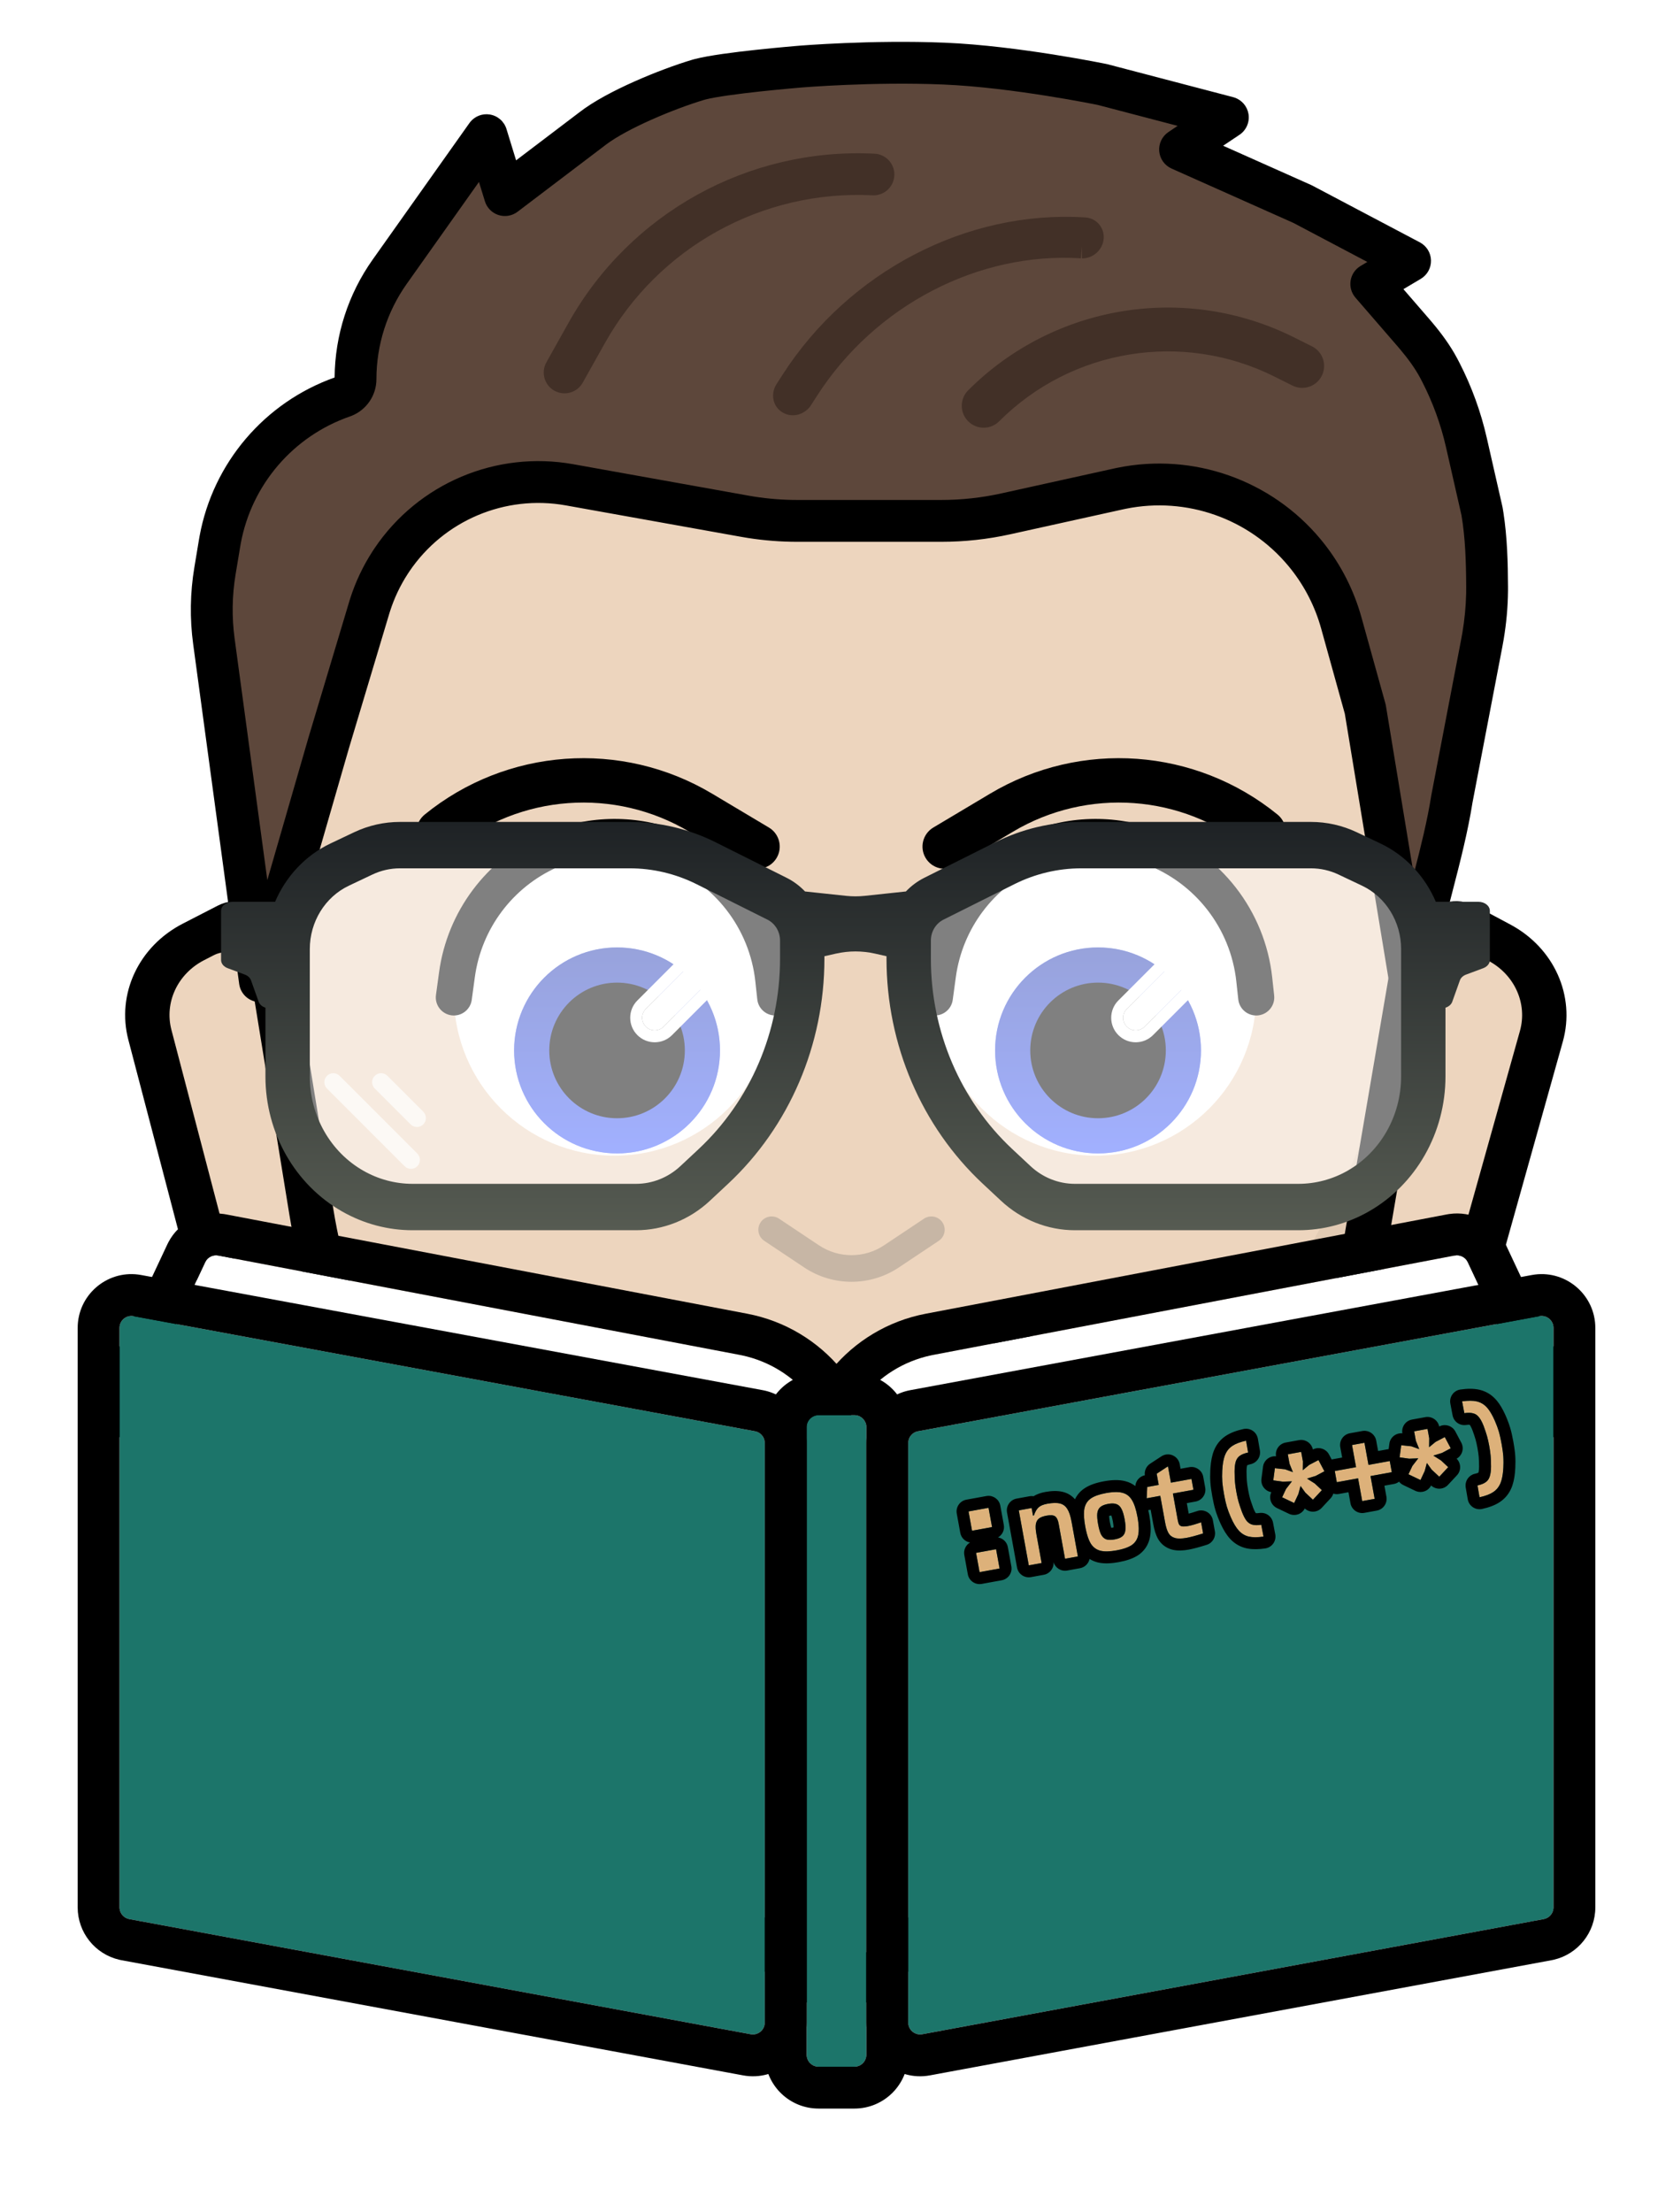 <svg width="280" height="370" viewBox="0 0 280 370" fill="none" xmlns="http://www.w3.org/2000/svg">
<g filter="url(#filter0_d_4026_5)">
<path d="M267 222.149C267 216.698 262.208 212.542 256.879 213.219L256.361 213.3L254.558 213.634L252.028 208.245L261.56 174.251C263.7 166.615 260.103 158.582 252.792 154.676L249.346 152.834V148.376C249.346 147.541 248.491 146.864 247.437 146.864H243.676C244.762 142.624 245.789 138.394 246.449 134.229L251.432 108.241L251.655 106.998C252.11 104.297 252.365 101.553 252.388 98.792L252.389 98.154C252.37 94.129 252.255 89.892 251.621 85.766L251.487 84.941L251.45 84.757L248.829 73.239C247.841 68.899 246.316 64.706 244.295 60.754L243.885 59.967C242.706 57.754 241.243 55.788 239.755 54.013L239.116 53.263L234.884 48.372L237.786 46.649C238.875 46.003 239.53 44.818 239.498 43.552C239.466 42.286 238.753 41.136 237.633 40.545L219.633 31.045L219.425 30.943L204.709 24.382L207.447 22.548C208.591 21.782 209.18 20.415 208.951 19.058C208.736 17.785 207.84 16.741 206.632 16.328L206.387 16.254L185.387 10.754C185.328 10.739 185.267 10.725 185.208 10.713L185.207 10.712C185.206 10.712 185.205 10.712 185.204 10.712C185.202 10.711 185.198 10.711 185.194 10.71C185.186 10.708 185.174 10.705 185.159 10.702C185.129 10.696 185.085 10.687 185.028 10.676C184.914 10.653 184.747 10.619 184.532 10.576C184.101 10.491 183.476 10.37 182.689 10.223C181.118 9.929 178.898 9.533 176.298 9.121C171.121 8.3 164.343 7.401 158.146 7.143C152.014 6.887 145.908 7.015 141.354 7.205C139.072 7.3 137.169 7.412 135.833 7.499C135.165 7.543 134.638 7.58 134.276 7.607C134.096 7.621 133.956 7.632 133.86 7.64C133.813 7.643 133.776 7.646 133.751 7.648C133.739 7.649 133.728 7.651 133.721 7.651C133.718 7.652 133.715 7.651 133.713 7.651L133.712 7.652C133.71 7.652 133.708 7.652 133.706 7.652C133.699 7.653 133.689 7.654 133.676 7.655C133.649 7.657 133.61 7.66 133.56 7.664C133.458 7.672 133.31 7.685 133.121 7.701C132.743 7.733 132.199 7.781 131.536 7.841C130.211 7.961 128.4 8.134 126.466 8.344C122.99 8.72 118.678 9.255 116.266 9.884L115.81 10.011C113.144 10.806 109.576 12.118 106.14 13.649C102.785 15.144 99.287 16.965 96.884 18.852L86.375 26.823L84.767 21.584C84.375 20.309 83.292 19.367 81.976 19.155C80.742 18.957 79.501 19.433 78.716 20.389L78.565 20.587L62.369 43.431C58.279 49.2 56.059 56.083 56.002 63.15C44.277 67.32 35.658 77.434 33.408 89.661L33.305 90.25L32.522 94.959C31.818 99.187 31.753 103.498 32.328 107.745L37.676 147.223C37.263 147.5 37 147.914 37 148.376V151.254C36.805 151.333 36.612 151.421 36.423 151.519L30.588 154.52C23.21 158.314 19.473 166.292 21.482 173.96L29.782 205.64C29.149 206.273 28.604 207.009 28.174 207.832L28.004 208.176L25.441 213.633L23.639 213.3L23.121 213.219C17.791 212.542 13 216.698 13 222.149V319.081L13.009 319.474C13.183 323.508 16.032 326.937 19.965 327.849L20.361 327.931L124.361 347.19C125.832 347.463 127.271 347.359 128.593 346.96C129.836 350.21 132.908 352.555 136.551 352.734L137 352.745H143L143.463 352.733C147.099 352.549 150.164 350.206 151.406 346.96C152.729 347.359 154.168 347.463 155.639 347.19L259.639 327.931L260.035 327.849C263.968 326.937 266.817 323.508 266.991 319.474L267 319.081V222.149ZM143.389 345.706C143.357 345.712 143.326 345.716 143.294 345.721C143.326 345.716 143.357 345.712 143.389 345.706ZM136.533 345.687C136.506 345.681 136.479 345.676 136.453 345.669L136.446 345.666L136.533 345.687ZM143.566 345.662C143.533 345.672 143.5 345.679 143.466 345.687C143.5 345.679 143.533 345.672 143.566 345.662ZM136.35 345.635C136.317 345.624 136.285 345.611 136.253 345.599C136.285 345.611 136.317 345.624 136.35 345.635ZM143.71 345.615C143.69 345.623 143.669 345.628 143.649 345.635L143.733 345.604L143.71 345.615ZM136.184 345.569C136.15 345.554 136.117 345.538 136.084 345.521C136.117 345.538 136.15 345.554 136.184 345.569ZM143.867 345.548C143.85 345.556 143.832 345.562 143.815 345.569L143.904 345.526L143.867 345.548ZM136.018 345.486C135.986 345.468 135.955 345.448 135.924 345.429C135.955 345.448 135.986 345.468 136.018 345.486ZM144.017 345.468C144.005 345.475 143.993 345.48 143.981 345.486L144.061 345.437L144.017 345.468ZM135.861 345.389C135.855 345.384 135.849 345.38 135.843 345.376L135.801 345.343L135.861 345.389ZM144.157 345.376C144.151 345.38 144.144 345.384 144.138 345.389L144.199 345.342L144.157 345.376ZM144.529 345.032C144.505 345.061 144.479 345.089 144.453 345.116C144.479 345.089 144.505 345.061 144.529 345.032ZM135.412 344.958C135.398 344.939 135.383 344.921 135.369 344.902L135.362 344.893L135.412 344.958ZM144.644 344.883C144.626 344.909 144.606 344.933 144.587 344.958C144.606 344.933 144.626 344.909 144.644 344.883ZM135.315 344.82C135.296 344.789 135.276 344.759 135.258 344.727C135.276 344.759 135.296 344.789 135.315 344.82ZM144.741 344.727C144.723 344.759 144.703 344.789 144.684 344.82C144.703 344.789 144.723 344.759 144.741 344.727ZM135.223 344.66C135.206 344.627 135.19 344.594 135.175 344.561C135.19 344.594 135.206 344.627 135.223 344.66ZM144.824 344.561C144.809 344.594 144.793 344.627 144.776 344.66C144.793 344.627 144.809 344.594 144.824 344.561ZM135.146 344.491C135.133 344.459 135.121 344.427 135.109 344.395C135.121 344.427 135.133 344.459 135.146 344.491ZM144.89 344.395C144.878 344.427 144.866 344.459 144.854 344.491C144.866 344.459 144.878 344.427 144.89 344.395ZM135.082 344.312C135.072 344.278 135.065 344.243 135.057 344.208C135.065 344.243 135.072 344.278 135.082 344.312ZM144.943 344.208C144.935 344.243 144.927 344.277 144.917 344.312C144.927 344.277 144.935 344.243 144.943 344.208ZM126.088 340.339C126.084 340.339 126.081 340.341 126.077 340.341L125.865 340.337C125.94 340.342 126.014 340.342 126.088 340.339ZM126.305 340.317C126.241 340.327 126.177 340.333 126.111 340.337C126.177 340.333 126.241 340.327 126.305 340.317ZM153.888 340.337C153.822 340.333 153.758 340.327 153.694 340.317C153.758 340.327 153.822 340.333 153.888 340.337ZM126.499 340.277C126.453 340.289 126.407 340.298 126.36 340.307C126.407 340.298 126.453 340.289 126.499 340.277ZM153.639 340.307C153.592 340.298 153.546 340.289 153.5 340.277C153.546 340.289 153.592 340.298 153.639 340.307ZM126.679 340.224C126.651 340.234 126.621 340.24 126.593 340.249L126.702 340.212L126.679 340.224ZM153.406 340.249C153.378 340.24 153.349 340.234 153.321 340.224L153.294 340.211L153.406 340.249ZM126.864 340.145C126.834 340.16 126.802 340.171 126.771 340.185L126.891 340.13L126.864 340.145ZM153.229 340.185C153.198 340.172 153.166 340.16 153.136 340.145L153.104 340.128L153.229 340.185ZM127.041 340.049C127.019 340.062 126.996 340.072 126.974 340.085L127.065 340.03L127.041 340.049ZM153.025 340.085C153.003 340.073 152.98 340.062 152.959 340.049L152.929 340.027L153.025 340.085ZM127.206 339.937C127.19 339.949 127.171 339.959 127.154 339.971L127.233 339.912L127.206 339.937ZM152.845 339.971C152.816 339.95 152.787 339.929 152.759 339.907C152.787 339.929 152.816 339.95 152.845 339.971ZM127.359 339.809C127.345 339.822 127.329 339.832 127.314 339.845L127.396 339.769L127.359 339.809ZM152.685 339.845C152.654 339.818 152.624 339.791 152.596 339.763C152.624 339.791 152.654 339.818 152.685 339.845ZM127.541 339.612C127.515 339.643 127.489 339.674 127.461 339.703C127.489 339.674 127.515 339.643 127.541 339.612ZM152.538 339.703C152.511 339.674 152.485 339.643 152.459 339.612C152.485 339.643 152.511 339.674 152.538 339.703ZM127.667 339.44C127.644 339.475 127.622 339.51 127.597 339.543C127.622 339.51 127.644 339.475 127.667 339.44ZM152.403 339.543C152.378 339.51 152.355 339.475 152.332 339.44C152.355 339.475 152.378 339.51 152.403 339.543ZM127.734 339.339C127.728 339.35 127.719 339.361 127.712 339.372L127.762 339.283L127.734 339.339ZM152.287 339.372C152.267 339.338 152.248 339.304 152.229 339.269C152.248 339.304 152.267 339.338 152.287 339.372ZM127.826 339.158C127.823 339.165 127.819 339.172 127.815 339.179L127.849 339.097L127.826 339.158ZM152.184 339.179C152.167 339.143 152.154 339.107 152.14 339.07C152.154 339.107 152.167 339.143 152.184 339.179ZM127.929 338.864C127.917 338.907 127.905 338.948 127.891 338.989C127.905 338.948 127.917 338.907 127.929 338.864ZM152.108 338.989C152.106 338.982 152.102 338.974 152.1 338.967L152.084 338.91L152.108 338.989ZM127.955 338.767C127.954 338.77 127.952 338.774 127.951 338.777L127.963 338.71L127.955 338.767ZM152.048 338.777C152.04 338.742 152.035 338.705 152.029 338.669C152.035 338.705 152.04 338.742 152.048 338.777ZM21.636 321.048C21.578 321.037 21.521 321.024 21.466 321.009C21.521 321.024 21.578 321.037 21.636 321.048ZM258.533 321.009C258.478 321.024 258.422 321.037 258.364 321.048C258.422 321.037 258.478 321.024 258.533 321.009ZM21.23 320.925C21.199 320.912 21.168 320.9 21.138 320.886C21.168 320.9 21.199 320.912 21.23 320.925ZM258.861 320.886C258.831 320.9 258.8 320.912 258.77 320.925C258.8 320.912 258.831 320.9 258.861 320.886ZM21.111 320.872C21.073 320.853 21.035 320.833 20.998 320.812C21.035 320.833 21.073 320.853 21.111 320.872ZM258.982 320.824C258.952 320.842 258.919 320.856 258.888 320.872L258.993 320.815L258.982 320.824ZM20.934 320.771C20.908 320.755 20.883 320.74 20.858 320.723C20.883 320.74 20.908 320.755 20.934 320.771ZM259.119 320.739C259.102 320.751 259.083 320.76 259.065 320.771L259.134 320.728L259.119 320.739ZM20.795 320.676C20.771 320.658 20.748 320.64 20.726 320.621C20.748 320.64 20.771 320.658 20.795 320.676ZM259.249 320.644C259.235 320.655 259.219 320.665 259.204 320.676L259.271 320.624L259.249 320.644ZM20.674 320.577C20.646 320.552 20.618 320.526 20.592 320.5C20.618 320.526 20.646 320.552 20.674 320.577ZM259.37 320.539C259.356 320.552 259.34 320.564 259.325 320.577L259.397 320.51L259.37 320.539ZM20.559 320.466C20.533 320.439 20.508 320.411 20.483 320.383C20.508 320.411 20.533 320.439 20.559 320.466ZM259.516 320.383C259.491 320.411 259.466 320.439 259.44 320.466C259.466 320.439 259.491 320.411 259.516 320.383ZM20.446 320.339C20.425 320.312 20.404 320.285 20.384 320.258C20.404 320.285 20.425 320.312 20.446 320.339ZM259.615 320.258C259.595 320.285 259.574 320.312 259.553 320.339C259.574 320.312 259.595 320.285 259.615 320.258ZM20.342 320.199C20.323 320.171 20.305 320.143 20.288 320.114C20.305 320.143 20.323 320.171 20.342 320.199ZM259.711 320.114C259.694 320.143 259.676 320.171 259.657 320.199C259.676 320.171 259.694 320.143 259.711 320.114ZM20.259 320.065C20.241 320.034 20.225 320.001 20.209 319.969C20.225 320.001 20.241 320.034 20.259 320.065ZM259.79 319.969C259.774 320.001 259.758 320.034 259.74 320.065C259.758 320.034 259.774 320.001 259.79 319.969ZM20.18 319.908C20.168 319.882 20.157 319.856 20.146 319.829C20.157 319.856 20.168 319.882 20.18 319.908ZM259.853 319.829C259.842 319.856 259.831 319.882 259.819 319.908C259.831 319.882 259.842 319.856 259.853 319.829ZM20.116 319.753C20.109 319.732 20.103 319.71 20.096 319.688C20.103 319.71 20.109 319.732 20.116 319.753ZM259.904 319.688C259.897 319.71 259.89 319.732 259.883 319.753C259.89 319.732 259.897 319.71 259.904 319.688ZM133.417 0.659C133.358 0.662 133.296 0.666 133.23 0.671C133.31 0.665 133.385 0.661 133.454 0.658C133.442 0.659 133.43 0.659 133.417 0.659ZM186.752 3.886L186.755 3.887C186.752 3.886 186.747 3.885 186.742 3.884L186.752 3.886ZM186.695 3.873C186.708 3.876 186.719 3.879 186.728 3.881C186.716 3.878 186.701 3.875 186.685 3.871C186.683 3.871 186.681 3.871 186.68 3.871C186.675 3.87 186.671 3.868 186.666 3.867C186.677 3.87 186.687 3.871 186.695 3.873ZM186.564 3.847C186.567 3.847 186.57 3.848 186.574 3.849C186.572 3.848 186.571 3.847 186.569 3.847H186.564ZM186.207 3.785C186.191 3.783 186.175 3.781 186.159 3.779C186.175 3.781 186.191 3.783 186.207 3.785ZM184.535 3.744C184.534 3.744 184.532 3.745 184.531 3.745L184.543 3.744H184.535ZM185.839 3.742C185.828 3.741 185.817 3.739 185.807 3.738C185.799 3.738 185.792 3.738 185.784 3.737C185.802 3.739 185.82 3.741 185.839 3.742ZM184.947 3.717C184.935 3.717 184.923 3.718 184.911 3.719C184.929 3.718 184.948 3.717 184.968 3.717C184.961 3.717 184.954 3.717 184.947 3.717ZM133.017 0.687C132.991 0.69 132.973 0.691 132.968 0.691H132.98C132.984 0.691 132.989 0.69 132.993 0.689C132.999 0.689 133.007 0.688 133.017 0.687ZM133.955 0.656C133.975 0.657 133.991 0.657 134 0.657C134.005 0.657 134.008 0.658 134.011 0.658H134.012C134.01 0.658 134.006 0.657 134.002 0.657C133.994 0.657 133.98 0.657 133.964 0.656C133.948 0.656 133.927 0.655 133.903 0.654H133.901C133.922 0.655 133.941 0.656 133.955 0.656ZM133.499 0.656C133.48 0.657 133.46 0.657 133.439 0.658C133.46 0.657 133.48 0.657 133.499 0.656ZM133.604 0.654C133.588 0.655 133.573 0.655 133.557 0.655C133.537 0.656 133.516 0.657 133.495 0.657C133.549 0.656 133.599 0.655 133.646 0.654C133.632 0.654 133.618 0.654 133.604 0.654ZM274 319.081C274 326.553 268.837 332.995 261.615 334.668L261.534 334.687L261.453 334.703L261.057 334.785L260.985 334.801L260.913 334.813L156.913 354.073C156.276 354.191 155.643 354.268 155.015 354.31C152.167 357.545 148.034 359.623 143.413 359.74L143 359.745H137C132.212 359.745 127.917 357.642 124.985 354.31C124.509 354.278 124.029 354.227 123.547 354.152L123.087 354.073L19.087 334.813L19.015 334.801L18.943 334.785L18.547 334.703L18.466 334.687L18.385 334.668C11.276 333.021 6.162 326.754 6.004 319.431L6 319.081V222.149C6 213.418 12.911 206.561 21.214 206.165L21.667 205.201L21.697 205.138L21.729 205.074L21.898 204.73L21.933 204.661L21.969 204.593C22.035 204.466 22.104 204.341 22.173 204.217L14.711 175.734C11.816 164.684 17.288 153.489 27.386 148.295L30.117 146.889C30.186 146.469 30.282 146.071 30.404 145.693L25.392 108.686C24.722 103.744 24.798 98.729 25.616 93.811L26.399 89.102L26.41 89.038L26.514 88.449L26.523 88.394L26.655 87.708C29.238 74.877 37.675 64.066 49.308 58.384C50.141 51.565 52.654 45.031 56.658 39.383L72.855 16.539L72.988 16.356L73.139 16.158L73.307 15.946L73.531 15.681C75.897 12.987 79.499 11.668 83.086 12.244H83.087L83.455 12.31C85.795 12.773 87.866 14.008 89.376 15.761L92.653 13.275C95.742 10.873 99.831 8.797 103.29 7.256L104.678 6.651C107.923 5.268 111.198 4.083 113.808 3.304L113.932 3.268L114.388 3.141L114.5 3.11L115.084 2.966C118.106 2.255 122.568 1.725 125.712 1.385L128.545 1.093C129.425 1.006 130.226 0.932 130.902 0.87L132.525 0.727H132.526L132.98 0.688L133.058 0.683C133.075 0.681 133.097 0.68 133.121 0.678C133.126 0.677 133.13 0.676 133.135 0.676H133.146C133.157 0.675 133.17 0.673 133.183 0.672H133.184L133.307 0.662L133.753 0.628L135.375 0.515L137.856 0.366C138.812 0.314 139.888 0.261 141.062 0.212L142.885 0.143C147.305 -0.01 152.84 -0.084 158.437 0.149L159.678 0.208C165.907 0.541 172.442 1.423 177.394 2.208L179.321 2.521C181.167 2.829 182.757 3.114 183.975 3.342L185.89 3.71L186.48 3.828L186.562 3.845L186.599 3.854C186.604 3.855 186.611 3.855 186.618 3.856L186.623 3.857L186.666 3.867C186.663 3.867 186.66 3.866 186.656 3.865C186.665 3.867 186.672 3.869 186.68 3.871C186.77 3.891 186.86 3.911 186.949 3.934L187.16 3.982L208.16 9.482L208.415 9.555L208.66 9.629L208.895 9.704L209.231 9.826C212.575 11.097 215.064 13.997 215.787 17.537L215.854 17.894V17.895L215.91 18.276C216.06 19.422 216.019 20.564 215.803 21.664L222.275 24.551L222.496 24.653L222.704 24.755L222.899 24.855L240.899 34.355L241.211 34.525C244.288 36.285 246.272 39.481 246.48 43.02L246.495 43.376V43.377L246.498 43.731C246.481 45.711 245.905 47.61 244.881 49.236L245.084 49.475L245.119 49.516L245.746 50.277C247.116 51.967 248.538 53.923 249.779 56.156L250.062 56.677L250.092 56.732L250.502 57.52L250.526 57.567C252.811 62.035 254.537 66.777 255.654 71.686V71.686L258.275 83.204L258.312 83.378L258.35 83.562L258.396 83.82L258.53 84.644L258.54 84.703C259.256 89.365 259.37 94.031 259.389 98.122V98.165L259.388 98.803L259.387 98.852C259.364 101.61 259.138 104.338 258.739 107.016L258.558 108.16C258.553 108.186 258.549 108.212 258.544 108.238L258.32 109.481L258.306 109.56L253.342 135.451C253.033 137.38 252.654 139.312 252.235 141.228C254.462 142.527 256.346 144.819 256.346 148.376V148.641C266.043 153.963 271.194 164.883 268.438 175.625L268.3 176.142L259.857 206.252C267.675 207.158 274 213.796 274 222.149V319.081Z" fill="white"/>
</g>
<path d="M25.087 173.128C23.48 166.993 26.469 160.611 32.371 157.576L38.207 154.574C39.619 153.848 41.39 154.31 42.2 155.615L45.261 160.545L57.66 217.752C58.107 219.816 56.047 221.583 53.897 220.978L44.457 218.321C39.42 216.903 35.558 213.091 34.302 208.298L25.087 173.128Z" fill="#EDD5BE"/>
<path d="M25.087 173.128C23.48 166.993 26.469 160.611 32.371 157.576L38.207 154.574C39.619 153.848 41.39 154.31 42.2 155.615L45.261 160.545L57.66 217.752C58.107 219.816 56.047 221.583 53.897 220.978L44.457 218.321C39.42 216.903 35.558 213.091 34.302 208.298L25.087 173.128Z" fill="#EDD5BE"/>
<path d="M54.927 205.144C52.697 207.375 50.084 208.752 47.199 209.027C41.643 209.556 36.199 205.886 32.027 199.616L34.302 208.298C35.558 213.091 39.42 216.903 44.457 218.321L53.897 220.978C56.047 221.583 58.107 219.816 57.66 217.752L54.927 205.144Z" fill="#E2CBB4"/>
<path fill-rule="evenodd" clip-rule="evenodd" d="M36.423 151.518C39.599 149.884 43.584 150.923 45.407 153.861C47.639 157.454 49.227 161.366 50.111 165.441L61.298 217.057C62.304 221.702 57.668 225.677 52.83 224.315L43.391 221.659C37.095 219.887 32.267 215.122 30.697 209.13L21.483 173.96C19.474 166.292 23.21 158.314 30.587 154.52L36.423 151.518ZM41.882 162.435C41.791 162.016 41.628 161.615 41.399 161.246C40.263 159.415 37.779 158.768 35.8 159.786L34.155 160.631C29.729 162.908 27.487 167.695 28.692 172.296L37.907 207.466C38.849 211.061 41.745 213.92 45.523 214.983C49.257 216.034 52.834 212.967 52.057 209.382L41.882 162.435Z" fill="black"/>
<path d="M257.97 173.365C259.683 167.255 256.804 160.829 250.955 157.704L245.172 154.614C243.773 153.866 241.995 154.301 241.162 155.594L238.016 160.477L224.632 217.487C224.148 219.545 226.178 221.342 228.339 220.77L237.823 218.257C242.883 216.917 246.811 213.164 248.149 208.391L257.97 173.365Z" fill="#EDD5BE"/>
<path d="M257.97 173.365C259.683 167.255 256.804 160.829 250.955 157.704L245.172 154.614C243.773 153.866 241.995 154.301 241.162 155.594L238.016 160.477L224.632 217.487C224.148 219.545 226.178 221.342 228.339 220.77L237.823 218.257C242.883 216.917 246.811 213.164 248.149 208.391L257.97 173.365Z" fill="#EDD5BE"/>
<path d="M227.584 204.928C229.776 207.193 232.365 208.61 235.244 208.928C240.791 209.541 246.298 205.955 250.577 199.749L248.152 208.396C246.814 213.169 242.886 216.922 237.826 218.263L228.341 220.775C226.181 221.348 224.151 219.55 224.634 217.493L227.584 204.928Z" fill="#E2CBB4"/>
<path fill-rule="evenodd" clip-rule="evenodd" d="M247.009 151.585C243.861 149.904 239.859 150.882 237.985 153.791C235.692 157.35 234.036 161.237 233.083 165.299L221.006 216.737C219.919 221.367 224.486 225.411 229.347 224.124L238.831 221.611C245.157 219.935 250.067 215.244 251.739 209.277L261.56 174.251C263.701 166.615 260.103 158.582 252.792 154.675L247.009 151.585ZM241.362 162.418C241.46 162.001 241.63 161.601 241.865 161.236C243.033 159.423 245.528 158.813 247.489 159.861L249.119 160.732C253.505 163.076 255.664 167.896 254.38 172.478L244.559 207.504C243.556 211.083 240.61 213.898 236.814 214.904C233.063 215.898 229.539 212.776 230.378 209.204L241.362 162.418Z" fill="black"/>
<path d="M69.938 57.664L140.668 31.658L213.343 54.016L238.492 126.756C239.345 137.104 238.891 147.508 237.139 157.761L227.896 202.763C225.453 217.061 219.974 236.764 210.894 248.631C203.871 257.81 195.125 265.785 185.061 272.19L175.783 278.094C167.574 283.317 157.382 285.256 147.568 283.46C143.01 282.626 138.319 282.589 133.747 283.352L133.465 283.399C122.536 285.223 111.277 282.614 102.627 276.253L94.46 270.248C87.465 265.105 81.143 259.245 75.617 252.783C63.18 238.24 55.083 221.007 52.114 202.763L44.73 157.387C43.101 147.38 42.707 137.239 43.555 127.152L69.938 57.664Z" fill="#EDD5BE"/>
<path d="M142.364 282.857C184.699 261.342 217.63 223.373 233.161 177.129L227.896 202.763C225.453 217.061 219.974 236.764 210.894 248.631C203.871 257.81 195.125 265.785 185.061 272.19L175.783 278.094C167.574 283.317 157.382 285.256 147.568 283.46C145.848 283.145 144.109 282.944 142.364 282.857Z" fill="#E2CBB4"/>
<path fill-rule="evenodd" clip-rule="evenodd" d="M140.621 28.259L218.938 58.576L242.194 126.502C243.068 137.109 242.603 147.773 240.807 158.283L232.075 209.387C229.545 224.194 223.342 238.279 213.938 250.569C206.665 260.074 197.608 268.334 187.185 274.967L177.907 280.87C168.868 286.623 157.644 288.757 146.837 286.78C142.741 286.03 138.525 285.997 134.414 286.683L134.133 286.73C122.141 288.731 109.788 285.868 100.297 278.889L92.13 272.884C84.913 267.578 78.391 261.532 72.69 254.866C59.858 239.861 51.504 222.082 48.441 203.26L41.058 157.884C39.389 147.627 38.985 137.232 39.854 126.893L70.5 61.5L140.621 28.259ZM140.716 35.056L70.5 61.5L47.257 127.411C46.43 137.246 46.814 147.134 48.402 156.89L55.786 202.266C58.66 219.932 66.501 236.618 78.544 250.701C83.895 256.958 90.017 262.632 96.79 267.612L104.957 273.618C112.766 279.36 122.93 281.715 132.797 280.069L133.078 280.022C138.114 279.182 143.279 279.222 148.298 280.14C157.119 281.755 166.28 280.012 173.659 275.317L182.936 269.413C192.643 263.237 201.077 255.545 207.85 246.693C216.606 235.249 222.383 222.133 224.739 208.344L233.471 157.24C235.179 147.243 235.622 137.099 234.79 127.01L213.938 58.576L140.716 35.056Z" fill="black"/>
<path fill-rule="evenodd" clip-rule="evenodd" d="M141.77 274.082C140.95 274.082 140.285 273.476 140.285 272.728V265.957C140.285 265.209 140.95 264.603 141.77 264.603C142.59 264.603 143.255 265.209 143.255 265.957V272.728C143.255 273.476 142.59 274.082 141.77 274.082Z" fill="#C7B6A5"/>
<path fill-rule="evenodd" clip-rule="evenodd" d="M169.688 219.5C171.345 219.5 172.688 220.843 172.688 222.5C172.688 230.784 165.972 237.5 157.688 237.5H117.938C116.281 237.5 114.938 236.157 114.938 234.5C114.938 232.843 116.281 231.5 117.938 231.5H157.688C162.658 231.5 166.688 227.471 166.688 222.5C166.688 220.843 168.031 219.5 169.688 219.5Z" fill="black"/>
<path fill-rule="evenodd" clip-rule="evenodd" d="M137.066 208.329C140.364 210.528 144.661 210.528 147.959 208.329L154.642 203.874C155.665 203.192 157.048 203.469 157.73 204.492C158.413 205.516 158.136 206.899 157.113 207.581L150.43 212.036C145.636 215.232 139.389 215.232 134.595 212.036L127.913 207.581C126.889 206.899 126.613 205.516 127.295 204.492C127.977 203.469 129.36 203.192 130.384 203.874L137.066 208.329Z" fill="#C7B6A5"/>
<circle cx="183.352" cy="166.44" r="26.893" fill="white"/>
<circle cx="183.772" cy="175.728" r="17.228" fill="#4361FF"/>
<circle cx="183.772" cy="175.728" r="17.228" fill="url(#paint0_linear_4026_5)" fill-opacity="0.7"/>
<circle cx="183.772" cy="175.728" r="11.345" fill="black"/>
<path d="M156.051 169.854C157.704 170.08 159.227 168.922 159.453 167.269L159.972 163.46C161.076 155.368 166.283 148.42 173.741 145.091C179.42 142.555 185.884 142.367 191.707 144.563C200.062 147.713 205.949 155.299 206.914 164.171L207.241 167.187C207.422 168.846 208.913 170.044 210.571 169.864C212.23 169.684 213.429 168.193 213.248 166.534L212.921 163.518C211.71 152.377 204.32 142.861 193.839 138.909C186.529 136.153 178.414 136.388 171.278 139.573C161.911 143.755 155.371 152.48 153.985 162.644L153.466 166.452C153.24 168.106 154.398 169.629 156.051 169.854Z" fill="black"/>
<path fill-rule="evenodd" clip-rule="evenodd" d="M188.59 171.751C187.769 170.931 187.769 169.6 188.59 168.78L196.153 161.216C196.974 160.396 198.304 160.396 199.125 161.216C199.945 162.037 199.945 163.367 199.125 164.188L191.561 171.751C190.741 172.572 189.41 172.572 188.59 171.751Z" fill="white"/>
<path fill-rule="evenodd" clip-rule="evenodd" d="M187.176 173.165C185.574 171.564 185.574 168.967 187.176 167.366L194.739 159.802C196.341 158.201 198.937 158.201 200.539 159.802C202.14 161.404 202.14 164 200.539 165.602L192.975 173.165C191.374 174.767 188.777 174.767 187.176 173.165ZM188.59 168.78C187.769 169.6 187.769 170.931 188.59 171.751C189.41 172.572 190.741 172.572 191.561 171.751L199.125 164.188C199.945 163.367 199.945 162.037 199.125 161.216C198.304 160.396 196.974 160.396 196.153 161.216L188.59 168.78Z" fill="white"/>
<path fill-rule="evenodd" clip-rule="evenodd" d="M154.915 143.529C155.965 145.29 158.244 145.867 160.005 144.817L169.511 139.15C182.011 131.699 197.834 132.848 209.126 142.028C210.717 143.322 213.055 143.08 214.348 141.49C215.642 139.899 215.4 137.561 213.809 136.267C200.099 125.121 180.887 123.725 165.709 132.773L156.203 138.44C154.442 139.489 153.866 141.768 154.915 143.529Z" fill="black"/>
<circle cx="102.852" cy="166.44" r="26.893" fill="white"/>
<circle cx="103.272" cy="175.728" r="17.228" fill="#4361FF"/>
<circle cx="103.272" cy="175.728" r="17.228" fill="url(#paint1_linear_4026_5)" fill-opacity="0.7"/>
<circle cx="103.272" cy="175.728" r="11.345" fill="black"/>
<path d="M75.551 169.854C77.204 170.08 78.727 168.922 78.953 167.269L79.472 163.46C80.576 155.368 85.783 148.42 93.241 145.091C98.921 142.555 105.384 142.367 111.207 144.563C119.562 147.713 125.449 155.299 126.414 164.171L126.742 167.187C126.922 168.846 128.413 170.044 130.072 169.864C131.73 169.684 132.929 168.193 132.749 166.534L132.421 163.518C131.21 152.377 123.82 142.861 113.339 138.909C106.029 136.153 97.914 136.388 90.778 139.573C81.411 143.755 74.871 152.48 73.485 162.644L72.966 166.452C72.74 168.106 73.898 169.629 75.551 169.854Z" fill="black"/>
<path fill-rule="evenodd" clip-rule="evenodd" d="M108.09 171.751C107.269 170.931 107.269 169.6 108.09 168.78L115.653 161.216C116.474 160.396 117.804 160.396 118.625 161.216C119.445 162.037 119.445 163.367 118.625 164.188L111.061 171.751C110.241 172.572 108.91 172.572 108.09 171.751Z" fill="white"/>
<path fill-rule="evenodd" clip-rule="evenodd" d="M106.676 173.165C105.074 171.564 105.074 168.967 106.676 167.366L114.239 159.802C115.841 158.201 118.437 158.201 120.039 159.802C121.64 161.404 121.64 164 120.039 165.602L112.475 173.165C110.874 174.767 108.277 174.767 106.676 173.165ZM108.09 168.78C107.269 169.6 107.269 170.931 108.09 171.751C108.91 172.572 110.241 172.572 111.061 171.751L118.625 164.188C119.445 163.367 119.445 162.037 118.625 161.216C117.804 160.396 116.474 160.396 115.653 161.216L108.09 168.78Z" fill="white"/>
<path fill-rule="evenodd" clip-rule="evenodd" d="M129.975 143.529C128.925 145.29 126.647 145.867 124.886 144.817L115.38 139.15C102.88 131.699 87.056 132.848 75.765 142.028C74.174 143.322 71.836 143.08 70.543 141.49C69.249 139.899 69.49 137.561 71.081 136.267C84.792 125.121 104.004 123.725 119.181 132.773L128.687 138.44C130.449 139.489 131.025 141.768 129.975 143.529Z" fill="black"/>
<path d="M35.796 107.276L43.499 164.14L54.999 124.331L61.782 101.711C62.589 99.018 63.777 96.454 65.308 94.097C71.787 84.124 83.61 79.005 95.316 81.103L124.623 86.356C127.535 86.878 130.487 87.14 133.445 87.14H157.541C161.169 87.14 164.786 86.746 168.329 85.963L187.199 81.793C198.744 79.243 210.747 83.346 218.313 92.43C221.18 95.872 223.283 99.883 224.482 104.199L228.499 118.651L235.999 164.14C237.999 153.14 241.499 143.14 242.999 133.64L247.994 107.583C248.588 104.481 248.903 101.329 248.889 98.171C248.869 93.908 248.738 89.617 248.038 85.534L245.416 74.017C244.431 69.69 242.876 65.519 240.795 61.612C239.625 59.415 238.098 57.436 236.469 55.554L229.499 47.5L235.999 43.64L217.999 34.14L197.499 25L205.499 19.64L184.499 14.14C184.499 14.14 169.999 11.14 157.999 10.64C145.999 10.14 133.999 11.14 133.999 11.14C133.999 11.14 120.642 12.221 116.81 13.365C111.797 14.861 103.103 18.395 98.999 21.64L84.499 32.64L81.42 22.612L65.224 45.455C61.5 50.709 59.499 56.989 59.499 63.429C59.499 64.753 58.659 65.932 57.408 66.366C46.571 70.124 38.639 79.51 36.757 90.824L35.974 95.534C35.328 99.417 35.268 103.375 35.796 107.276Z" fill="#5D473B"/>
<path d="M141.353 7.206C145.907 7.016 152.013 6.888 158.145 7.143C164.342 7.401 171.12 8.301 176.298 9.122C178.897 9.534 181.117 9.929 182.689 10.223C183.475 10.37 184.101 10.492 184.532 10.577C184.747 10.619 184.914 10.653 185.028 10.676C185.085 10.688 185.129 10.696 185.159 10.703C185.174 10.706 185.186 10.709 185.194 10.71C185.198 10.711 185.201 10.712 185.204 10.712C185.205 10.713 185.206 10.712 185.207 10.712L185.208 10.713C185.207 10.72 185.185 10.825 184.829 12.547L185.209 10.713C185.268 10.726 185.328 10.739 185.386 10.754L206.386 16.254L206.631 16.329C207.84 16.741 208.736 17.785 208.951 19.058C209.18 20.416 208.591 21.782 207.447 22.548L204.709 24.382L219.424 30.944L219.632 31.045L237.632 40.545C238.752 41.136 239.466 42.286 239.498 43.552C239.529 44.818 238.875 46.003 237.786 46.65L234.883 48.373L239.116 53.263L239.755 54.013C241.243 55.788 242.706 57.754 243.884 59.967L244.295 60.754C246.316 64.706 247.841 68.9 248.829 73.24L251.45 84.757L251.487 84.942L251.621 85.766C252.255 89.892 252.37 94.129 252.388 98.155L252.387 98.792C252.364 101.554 252.109 104.297 251.655 106.998L251.431 108.242L246.449 134.229C245.667 139.161 244.377 144.184 243.075 149.207C241.756 154.294 240.416 159.416 239.443 164.766C239.138 166.441 237.673 167.654 235.97 167.64C234.268 167.626 232.822 166.389 232.546 164.709L225.076 119.407L221.11 105.136C220.11 101.538 218.404 98.177 216.094 95.249L215.624 94.67C209 86.718 198.554 83.058 188.436 85.109L187.955 85.21L169.084 89.38C165.293 90.218 161.423 90.64 157.541 90.64H133.445C130.676 90.64 127.911 90.425 125.176 89.998L124.006 89.801L94.698 84.548C84.54 82.728 74.28 87.072 68.514 95.594L68.244 96.003C66.978 97.952 65.979 100.061 65.272 102.273L65.134 102.716L58.361 125.301L58.362 125.302L46.862 165.112C46.403 166.701 44.893 167.752 43.243 167.631C41.696 167.518 40.422 166.403 40.086 164.914L40.031 164.61L32.328 107.746C31.752 103.498 31.818 99.188 32.521 94.959L33.304 90.251L33.408 89.662C35.658 77.434 44.276 67.32 56.002 63.151C56.058 56.083 58.279 49.2 62.369 43.431L78.565 20.587L78.716 20.389C79.501 19.433 80.741 18.957 81.975 19.156C83.292 19.367 84.375 20.309 84.766 21.584L86.375 26.824L96.883 18.852C99.287 16.965 102.785 15.144 106.139 13.65C109.576 12.119 113.144 10.807 115.809 10.011L116.265 9.884C118.677 9.256 122.99 8.72 126.465 8.344C128.4 8.135 130.211 7.962 131.536 7.841C132.199 7.781 132.743 7.734 133.121 7.702C133.31 7.686 133.458 7.673 133.559 7.665C133.61 7.66 133.649 7.658 133.675 7.656C133.689 7.655 133.699 7.653 133.706 7.653C133.708 7.653 133.71 7.653 133.712 7.653L133.713 7.652C133.714 7.652 133.717 7.652 133.72 7.652C133.727 7.651 133.738 7.65 133.751 7.649C133.776 7.647 133.813 7.644 133.86 7.64C133.956 7.633 134.095 7.621 134.276 7.608C134.638 7.581 135.165 7.543 135.833 7.499C137.168 7.412 139.071 7.301 141.353 7.206ZM63 63.429C62.999 66.158 61.322 68.594 58.801 69.582L58.554 69.672C49.077 72.959 42.102 81.091 40.292 90.929L40.21 91.399L39.426 96.108C38.838 99.646 38.783 103.252 39.264 106.806L44.74 147.231L51.636 123.36L51.647 123.326L58.429 100.707L58.603 100.143C59.499 97.337 60.768 94.662 62.374 92.19L62.717 91.671C70.032 80.86 83.046 75.348 95.933 77.658L125.241 82.911L126.257 83.082C128.635 83.453 131.038 83.64 133.445 83.64H157.541C160.915 83.64 164.279 83.273 167.574 82.545L186.444 78.376L187.046 78.249C199.682 75.686 212.729 80.258 221.003 90.19L221.589 90.913C224.475 94.57 226.605 98.767 227.854 103.261L231.872 117.714L231.917 117.897C231.93 117.958 231.943 118.02 231.953 118.082L236.6 146.272C237.799 141.631 238.878 137.296 239.542 133.094L239.562 132.982L244.556 106.924L244.753 105.836C245.119 103.659 245.333 101.469 245.38 99.281L245.388 98.187C245.369 93.986 245.237 89.963 244.6 86.205L242.004 74.793C241.145 71.021 239.82 67.376 238.063 63.941L237.706 63.257C236.837 61.626 235.706 60.08 234.395 58.516L233.823 57.844L226.852 49.791C226.174 49.007 225.879 47.963 226.045 46.94C226.21 45.917 226.821 45.02 227.713 44.491L228.841 43.82L216.473 37.292L196.074 28.197C194.91 27.678 194.121 26.568 194.012 25.298C193.904 24.029 194.493 22.801 195.551 22.092L197.095 21.057L183.708 17.55C183.688 17.546 183.665 17.542 183.639 17.537C183.535 17.515 183.378 17.484 183.173 17.444C182.764 17.363 182.163 17.246 181.403 17.104C179.881 16.82 177.726 16.435 175.201 16.035C170.128 15.23 163.656 14.379 157.853 14.137C151.985 13.893 146.091 14.014 141.645 14.2C139.427 14.292 137.58 14.4 136.291 14.485C135.646 14.527 135.142 14.563 134.8 14.588C134.63 14.601 134.5 14.612 134.414 14.619C134.371 14.622 134.339 14.625 134.318 14.626C134.308 14.627 134.3 14.628 134.296 14.628H134.29L134.282 14.629H134.273C134.267 14.63 134.258 14.631 134.247 14.632C134.223 14.634 134.185 14.637 134.137 14.641C134.041 14.649 133.899 14.661 133.715 14.676C133.348 14.707 132.817 14.754 132.169 14.813C130.87 14.931 129.102 15.099 127.218 15.303C123.534 15.702 119.845 16.192 118.128 16.631L117.811 16.719C115.463 17.42 112.178 18.623 108.988 20.044C105.945 21.4 103.23 22.849 101.503 24.131L101.171 24.386L101.115 24.429L86.615 35.429C85.704 36.12 84.513 36.322 83.425 35.971C82.337 35.62 81.489 34.76 81.153 33.667L80.161 30.438L68.08 47.479C64.775 52.141 63 57.715 63 63.429Z" fill="black"/>
<path d="M95.145 54.012C105.458 35.612 125.309 24.647 146.375 25.712C148.297 25.809 149.776 27.446 149.679 29.368C149.582 31.29 147.945 32.77 146.023 32.672C127.601 31.741 110.243 41.331 101.225 57.42L97.525 64.022C96.613 65.648 94.591 66.26 92.94 65.441L92.781 65.358C91.102 64.417 90.504 62.293 91.445 60.614L95.145 54.012Z" fill="#423027"/>
<path d="M130.947 62.726C142.055 45.424 161.827 35.103 181.636 36.375C183.618 36.503 184.997 38.269 184.682 40.208C184.4 41.945 182.846 43.25 181.087 43.223L181.045 41.22L180.916 43.216C163.75 42.114 146.455 51.082 136.723 66.241L135.722 67.8C134.807 69.225 132.876 69.953 131.208 69.127L131.048 69.042C129.243 68.028 128.967 65.81 129.946 64.284L130.947 62.726Z" fill="#423027"/>
<path d="M162.038 65.294C176.42 50.913 198.391 47.347 216.582 56.443L219.582 57.944C221.393 58.849 222.127 61.051 221.222 62.862C220.316 64.673 218.115 65.407 216.304 64.502L213.303 63.002C197.934 55.317 179.373 58.329 167.223 70.479C165.791 71.911 163.47 71.911 162.038 70.479C160.607 69.047 160.607 66.726 162.038 65.294Z" fill="#423027"/>
<g filter="url(#filter1_d_4026_5)">
<path d="M59.66 138.039H111.16L132.16 147.539L133.66 164.539L126.66 184.039L112.66 197.539L90.16 198.539L58.66 196.039L48.66 184.539L47.66 167.539L50.16 145.039L59.66 138.039Z" fill="white" fill-opacity="0.5"/>
<path d="M227.66 138.039H176.16L155.16 147.539L153.66 164.539L160.66 184.039L174.66 197.539L197.16 198.539L228.66 196.039L238.66 184.539L239.66 167.539L237.16 145.039L227.66 138.039Z" fill="white" fill-opacity="0.5"/>
<path fill-rule="evenodd" clip-rule="evenodd" d="M105.379 133.5C110.368 133.5 115.295 134.668 119.796 136.919L131.645 142.845C132.811 143.428 133.849 144.208 134.73 145.134L141.598 145.867C142.645 145.979 143.701 145.979 144.748 145.867L151.614 145.134C152.496 144.207 153.535 143.428 154.701 142.845L166.549 136.919C171.05 134.668 175.977 133.5 180.967 133.5H219.416C222.059 133.5 224.671 134.09 227.078 135.23L231.021 137.099C235.235 139.095 238.49 142.613 240.307 146.864H247.437C248.491 146.864 249.346 147.541 249.346 148.376V156.598C249.346 157.183 248.919 157.715 248.251 157.965L245.358 159.044C244.859 159.23 244.486 159.579 244.336 160L243.056 163.583C242.89 164.046 242.462 164.407 241.921 164.576V176.076C241.921 185.504 236.989 194.177 229.066 198.681C225.458 200.732 221.416 201.807 217.309 201.807H179.894C175.333 201.807 170.933 200.051 167.531 196.876L164.487 194.035C154.233 184.463 148.37 170.773 148.37 156.4V155.968L146.456 155.534C144.294 155.044 142.05 155.044 139.889 155.534L137.976 155.968V156.4C137.976 170.773 132.113 184.463 121.858 194.035L118.814 196.876C115.413 200.051 111.012 201.807 106.452 201.807H69.037C64.93 201.807 60.888 200.732 57.279 198.681C49.357 194.177 44.425 185.504 44.425 176.076V164.576C43.883 164.407 43.455 164.046 43.289 163.583L42.01 160C41.859 159.579 41.486 159.23 40.986 159.044L38.095 157.965C37.426 157.715 37 157.183 37 156.598V148.376C37 147.541 37.855 146.864 38.909 146.864H46.039C47.855 142.613 51.111 139.095 55.325 137.099L59.268 135.23C61.675 134.09 64.287 133.5 66.93 133.5H105.379ZM66.93 141.262C65.344 141.262 63.776 141.616 62.332 142.3L58.39 144.168C54.407 146.055 51.85 150.203 51.85 154.773V176.076C51.85 182.66 55.294 188.716 60.826 191.861C63.346 193.294 66.169 194.045 69.037 194.045H106.452C109.188 194.045 111.828 192.991 113.869 191.086L116.913 188.245C125.59 180.145 130.551 168.561 130.551 156.4V153.348C130.551 151.853 129.73 150.492 128.44 149.847L116.593 143.922C113.092 142.171 109.26 141.262 105.379 141.262H66.93ZM180.967 141.262C177.086 141.262 173.254 142.171 169.753 143.922L157.905 149.847C156.616 150.492 155.795 151.853 155.795 153.348V156.4C155.795 168.561 160.756 180.145 169.433 188.245L172.477 191.086C174.517 192.991 177.157 194.045 179.894 194.045H217.309C220.177 194.045 223 193.294 225.52 191.861C231.052 188.716 234.496 182.66 234.496 176.076V154.773C234.496 150.203 231.938 146.055 227.956 144.168L224.013 142.3C222.569 141.616 221.001 141.262 219.416 141.262H180.967Z" fill="url(#paint2_linear_4026_5)"/>
<path d="M56.842 175.978L56.728 175.876C56.139 175.395 55.27 175.429 54.721 175.978C54.172 176.528 54.138 177.397 54.618 177.986L54.721 178.1L67.721 191.1C68.307 191.686 69.257 191.686 69.842 191.1C70.428 190.514 70.428 189.564 69.842 188.978L56.842 175.978Z" fill="white" fill-opacity="0.7"/>
<path d="M64.842 175.978L64.728 175.875C64.139 175.395 63.27 175.429 62.721 175.978C62.172 176.528 62.138 177.397 62.618 177.986L62.721 178.1L68.721 184.1C69.307 184.686 70.257 184.686 70.842 184.1C71.428 183.514 71.428 182.564 70.842 181.978L64.842 175.978Z" fill="white" fill-opacity="0.7"/>
</g>
<path d="M140 246.295C140 236.693 133.175 228.445 123.742 226.648L36.525 210.036C35.628 209.865 34.728 210.324 34.34 211.151L24.158 232.843C23.771 233.669 23.991 234.652 24.693 235.233L136.724 328.032C138.028 329.112 140 328.184 140 326.492V246.295Z" fill="white"/>
<path d="M37.456 203.096C33.672 202.54 29.944 204.442 28.174 207.832L28.004 208.176L17.821 229.869L17.666 230.219C16.191 233.74 17.103 237.816 19.938 240.373L20.227 240.624L132.259 333.423C138.126 338.282 147 334.109 147 326.491V246.295C147 233.332 137.786 222.198 125.052 219.773L37.835 203.159L37.456 203.096ZM140 326.491C140 328.131 138.15 329.053 136.849 328.127L136.725 328.031L24.692 235.233C24.034 234.688 23.8 233.79 24.093 233L24.158 232.843L34.341 211.15C34.729 210.324 35.628 209.864 36.525 210.035L123.742 226.649L124.183 226.737C133.387 228.703 140 236.843 140 246.295V326.491Z" fill="black"/>
<path d="M140 246.295C140 236.693 146.825 228.445 156.258 226.648L243.475 210.036C244.372 209.865 245.271 210.324 245.66 211.151L255.842 232.843C256.229 233.669 256.009 234.652 255.307 235.233L143.276 328.032C141.972 329.112 140 328.184 140 326.492V246.295Z" fill="white"/>
<path d="M242.544 203.096C246.328 202.54 250.056 204.442 251.826 207.832L251.996 208.176L262.179 229.869L262.334 230.219C263.809 233.74 262.897 237.816 260.062 240.373L259.772 240.624L147.741 333.423C141.874 338.282 133 334.109 133 326.491V246.295C133 233.332 142.214 222.198 154.948 219.773L242.165 203.159L242.544 203.096ZM140 326.491C140 328.131 141.85 329.053 143.151 328.127L143.275 328.031L255.308 235.233C255.966 234.688 256.2 233.79 255.907 233L255.842 232.843L245.659 211.15C245.271 210.324 244.372 209.864 243.475 210.035L156.258 226.649L155.817 226.737C146.613 228.703 140 236.843 140 246.295V326.491Z" fill="black"/>
<path d="M135 238.745C135 237.641 135.895 236.745 137 236.745H143C144.105 236.745 145 237.641 145 238.745V343.745C145 344.85 144.105 345.745 143 345.745H137C135.895 345.745 135 344.85 135 343.745V238.745Z" fill="#1C756A"/>
<path d="M135.011 343.949C135.106 344.891 135.854 345.639 136.796 345.734L137 345.745H143L143.204 345.734C144.146 345.639 144.894 344.891 144.989 343.949L145 343.745V238.745C145 237.71 144.213 236.858 143.204 236.756L143 236.745V229.745C147.971 229.745 152 233.775 152 238.745V343.745C152 348.716 147.971 352.745 143 352.745H137C132.185 352.745 128.253 348.964 128.012 344.208L128 343.745V238.745C128 233.775 132.029 229.745 137 229.745V236.745L136.796 236.756C135.787 236.858 135 237.71 135 238.745V343.745L135.011 343.949ZM143 229.745V236.745H137V229.745H143Z" fill="black"/>
<path d="M128 241.409C128 240.445 127.312 239.618 126.364 239.442L22.364 220.183C21.135 219.955 20 220.899 20 222.15V319.082C20 320.046 20.688 320.873 21.636 321.048L125.636 340.307C126.865 340.535 128 339.591 128 338.341L128 241.409Z" fill="#1C756A"/>
<path d="M20 319.081V222.15C20 220.899 21.135 219.955 22.364 220.183L126.364 239.442C127.312 239.618 128 240.445 128 241.409V338.341C128 339.513 127.003 340.416 125.865 340.337L125.636 340.308L21.636 321.048C20.747 320.883 20.087 320.147 20.008 319.261L20 319.081ZM13 319.081C13 323.284 15.905 326.908 19.965 327.849L20.361 327.931L124.361 347.191C129.894 348.215 135 343.968 135 338.341V241.409C135 237.071 131.905 233.35 127.639 232.56L23.639 213.3L23.121 213.219C17.791 212.542 13 216.698 13 222.15V319.081Z" fill="black"/>
<path d="M152 241.409C152 240.445 152.688 239.618 153.636 239.442L257.636 220.183C258.865 219.955 260 220.899 260 222.15V319.082C260 320.046 259.312 320.873 258.364 321.048L154.364 340.307C153.135 340.535 152 339.591 152 338.341V241.409Z" fill="#1C756A"/>
<path d="M260 319.081V222.15C260 220.899 258.865 219.955 257.636 220.183L153.636 239.442C152.688 239.618 152 240.445 152 241.409V338.341C152 339.513 152.997 340.416 154.135 340.337L154.364 340.308L258.364 321.048C259.253 320.883 259.913 320.147 259.992 319.261L260 319.081ZM267 319.081C267 323.284 264.095 326.908 260.035 327.849L259.639 327.931L155.639 347.191C150.106 348.215 145 343.968 145 338.341V241.409C145 237.071 148.095 233.35 152.361 232.56L256.361 213.3L256.879 213.219C262.208 212.542 267 216.698 267 222.15V319.081Z" fill="black"/>
<path d="M163.358 259.78L166.708 259.171L167.295 262.397L163.945 263.007L163.358 259.78ZM162.097 252.851L165.447 252.242L166.034 255.468L162.684 256.078L162.097 252.851Z" fill="#DDB17A"/>
<path d="M170.509 252.669L172.66 252.278L172.891 253.547L173.032 253.521C173.256 252.886 173.525 252.43 173.839 252.154C174.154 251.878 174.634 251.682 175.28 251.564C176.174 251.402 176.882 251.388 177.404 251.524C177.925 251.648 178.332 251.95 178.626 252.431C178.929 252.898 179.168 253.607 179.341 254.559L180.399 260.378L178.248 260.769L177.183 254.915C177.066 254.269 176.862 253.851 176.572 253.66C176.295 253.468 175.827 253.432 175.168 253.552C174.592 253.656 174.161 253.82 173.873 254.042C173.598 254.262 173.426 254.585 173.357 255.01C173.298 255.422 173.334 255.986 173.465 256.703L174.334 261.481L172.183 261.872L170.509 252.669Z" fill="#DDB17A"/>
<path d="M186.874 259.364C185.734 259.571 184.827 259.591 184.153 259.422C183.476 259.241 182.942 258.841 182.55 258.22C182.167 257.585 181.861 256.639 181.632 255.381C181.402 254.112 181.353 253.113 181.488 252.384C181.634 251.653 181.987 251.091 182.547 250.697C183.117 250.29 183.978 249.982 185.129 249.772C186.281 249.563 187.19 249.549 187.854 249.732C188.529 249.901 189.057 250.303 189.44 250.937C189.834 251.57 190.147 252.521 190.378 253.79C190.606 255.048 190.648 256.042 190.501 256.773C190.365 257.49 190.011 258.052 189.442 258.46C188.87 258.855 188.014 259.156 186.874 259.364ZM183.783 254.99C183.925 255.766 184.098 256.353 184.305 256.753C184.52 257.139 184.797 257.392 185.135 257.513C185.484 257.631 185.953 257.637 186.541 257.53C187.128 257.423 187.559 257.254 187.833 257.022C188.118 256.788 188.288 256.453 188.342 256.019C188.406 255.57 188.368 254.957 188.227 254.182C188.083 253.394 187.903 252.802 187.685 252.404C187.478 252.004 187.201 251.745 186.851 251.627C186.511 251.494 186.048 251.481 185.46 251.588C184.872 251.695 184.437 251.872 184.153 252.117C183.88 252.349 183.711 252.69 183.647 253.139C183.595 253.585 183.64 254.202 183.783 254.99Z" fill="#DDB17A"/>
<path d="M198.599 257.268C197.752 257.421 197.091 257.426 196.616 257.282C196.14 257.138 195.787 256.862 195.555 256.455C195.321 256.036 195.134 255.445 194.995 254.681L194.187 250.238L191.912 250.651L192.005 248.758L193.927 248.409L193.587 246.54L195.475 245.304L195.972 248.037L199.41 247.411L199.741 249.227L196.303 249.853L197.098 254.225C197.167 254.602 197.246 254.872 197.337 255.038C197.44 255.201 197.604 255.305 197.831 255.349C198.069 255.391 198.411 255.371 198.858 255.29C199.364 255.198 200.085 254.993 201.024 254.677L201.36 256.528C200.166 256.904 199.245 257.15 198.599 257.268Z" fill="#DDB17A"/>
<path d="M211.468 257.058C210.462 257.204 209.636 257.203 208.99 257.053C208.355 256.901 207.803 256.571 207.334 256.061C206.865 255.551 206.41 254.79 205.971 253.777C205.699 253.147 205.484 252.566 205.327 252.036C205.17 251.506 205.014 250.818 204.86 249.972C204.706 249.126 204.609 248.427 204.57 247.875C204.53 247.324 204.527 246.705 204.56 246.019C204.614 244.916 204.771 244.044 205.031 243.402C205.291 242.759 205.697 242.254 206.249 241.887C206.801 241.519 207.568 241.228 208.549 241.013L208.891 242.991C208.295 243.124 207.837 243.304 207.514 243.533C207.201 243.748 206.973 244.062 206.829 244.477C206.698 244.89 206.63 245.448 206.624 246.154C206.629 246.845 206.651 247.436 206.692 247.926C206.73 248.405 206.807 248.962 206.923 249.597C207.038 250.231 207.163 250.785 207.298 251.259C207.431 251.72 207.617 252.276 207.856 252.924C208.109 253.582 208.37 254.081 208.638 254.421C208.918 254.759 209.243 254.973 209.611 255.064C209.994 255.164 210.487 255.172 211.091 255.086L211.468 257.058Z" fill="#DDB17A"/>
<path d="M218.465 249.701L217.662 248.59L217.304 249.93L216.596 251.444L214.581 250.48L215.238 249.086L216.227 247.813L214.707 247.871L213.101 247.653L213.369 245.619L215.078 245.8L216.384 246.273L215.818 244.864L215.533 243.295L217.772 242.887L218.057 244.456L218.038 245.954L219.115 245.065L220.662 244.256L221.659 246.133L220.197 246.909L218.748 247.354L220.045 248.175L221.231 249.289L219.738 250.89L218.465 249.701Z" fill="#DDB17A"/>
<path d="M227.294 247.312L223.733 247.959L223.393 246.091L226.954 245.443L226.281 241.74L228.361 241.362L229.035 245.064L232.596 244.416L232.936 246.285L229.375 246.933L230.068 250.742L227.987 251.12L227.294 247.312Z" fill="#DDB17A"/>
<path d="M239.609 245.855L238.806 244.744L238.448 246.084L237.74 247.597L235.725 246.634L236.382 245.24L237.371 243.967L235.851 244.025L234.245 243.807L234.513 241.773L236.221 241.954L237.528 242.426L236.962 241.017L236.676 239.448L238.916 239.041L239.201 240.61L239.182 242.107L240.259 241.219L241.806 240.41L242.803 242.286L241.341 243.062L239.892 243.508L241.189 244.329L242.375 245.443L240.882 247.044L239.609 245.855Z" fill="#DDB17A"/>
<path d="M247.278 248.503C247.873 248.371 248.327 248.191 248.637 247.965C248.962 247.748 249.19 247.433 249.322 247.02C249.465 246.606 249.539 246.046 249.544 245.341C249.54 244.649 249.519 244.064 249.48 243.585C249.44 243.095 249.361 242.532 249.246 241.898C249.131 241.263 249.007 240.715 248.874 240.253C248.739 239.78 248.552 239.219 248.313 238.57C248.06 237.912 247.793 237.414 247.513 237.076C247.245 236.737 246.92 236.522 246.54 236.434C246.169 236.331 245.682 236.323 245.078 236.408L244.701 234.437C245.695 234.292 246.515 234.295 247.162 234.444C247.808 234.594 248.366 234.924 248.835 235.433C249.304 235.943 249.758 236.704 250.198 237.717C250.47 238.348 250.685 238.928 250.842 239.458C250.999 239.988 251.155 240.676 251.309 241.522C251.463 242.369 251.56 243.068 251.599 243.619C251.639 244.17 251.642 244.789 251.609 245.475C251.555 246.578 251.398 247.45 251.138 248.093C250.878 248.735 250.472 249.24 249.92 249.607C249.379 249.973 248.613 250.264 247.62 250.481L247.278 248.503Z" fill="#DDB17A"/>
<path d="M206.923 249.597C206.837 249.121 206.771 248.689 206.728 248.3L206.692 247.927C206.651 247.436 206.629 246.845 206.624 246.153C206.63 245.448 206.698 244.89 206.83 244.477C206.955 244.114 207.145 243.828 207.401 243.618L207.513 243.533C207.836 243.304 208.296 243.123 208.891 242.991L208.549 241.013C207.568 241.228 206.802 241.519 206.249 241.887L206.049 242.031C205.597 242.382 205.258 242.84 205.031 243.402L204.939 243.653C204.734 244.265 204.608 245.054 204.56 246.019C204.527 246.705 204.53 247.324 204.569 247.875L204.61 248.316C204.661 248.785 204.745 249.337 204.86 249.972L204.975 250.577C205.091 251.152 205.208 251.639 205.326 252.036C205.483 252.566 205.699 253.147 205.971 253.777C206.411 254.79 206.865 255.552 207.334 256.061C207.803 256.571 208.355 256.902 208.989 257.054C209.636 257.203 210.462 257.204 211.467 257.057L211.091 255.086C210.487 255.172 209.993 255.164 209.611 255.064C209.289 254.984 209 254.81 208.746 254.542L208.639 254.422C208.37 254.082 208.109 253.582 207.856 252.924C207.617 252.276 207.43 251.72 207.298 251.259C207.197 250.904 207.101 250.503 207.011 250.057L206.923 249.597ZM251.309 241.523C251.193 240.888 251.077 240.342 250.959 239.885L250.842 239.458C250.685 238.928 250.47 238.347 250.198 237.717C249.813 236.83 249.418 236.137 249.01 235.636L248.835 235.433C248.425 234.987 247.946 234.679 247.4 234.508L247.162 234.445C246.515 234.295 245.695 234.292 244.702 234.437L245.078 236.408C245.682 236.322 246.169 236.331 246.54 236.434C246.92 236.522 247.244 236.737 247.512 237.077C247.792 237.414 248.06 237.912 248.313 238.57C248.553 239.218 248.74 239.78 248.875 240.253C249.007 240.715 249.131 241.263 249.246 241.898L249.325 242.36C249.398 242.809 249.45 243.217 249.481 243.585C249.519 244.064 249.54 244.649 249.545 245.34C249.54 246.046 249.465 246.606 249.321 247.021C249.19 247.433 248.962 247.747 248.637 247.964C248.327 248.191 247.874 248.371 247.278 248.503L247.62 250.481C248.613 250.264 249.38 249.973 249.92 249.608C250.403 249.286 250.775 248.859 251.034 248.327L251.138 248.093C251.366 247.531 251.514 246.792 251.584 245.878L251.609 245.475C251.634 244.961 251.638 244.484 251.622 244.045L251.599 243.619C251.569 243.205 251.507 242.709 251.413 242.129L251.309 241.523ZM185.129 249.773C183.977 249.982 183.116 250.29 182.547 250.697L182.347 250.853C181.902 251.234 181.616 251.744 181.488 252.384L181.446 252.67C181.368 253.367 181.43 254.27 181.632 255.381L181.722 255.838C181.939 256.87 182.215 257.664 182.549 258.219C182.942 258.84 183.476 259.241 184.153 259.422C184.827 259.59 185.734 259.572 186.874 259.364C187.871 259.183 188.652 258.929 189.214 258.603L189.442 258.459C190.011 258.052 190.364 257.49 190.501 256.773C190.629 256.133 190.614 255.292 190.455 254.249L190.377 253.79C190.146 252.521 189.834 251.57 189.439 250.937C189.104 250.382 188.658 250.005 188.1 249.806L187.854 249.732C187.273 249.572 186.505 249.563 185.55 249.703L185.129 249.773L184.771 247.805C186.022 247.578 187.26 247.507 188.339 247.792C188.971 247.95 189.531 248.227 190.012 248.604C190.081 247.715 190.73 246.978 191.605 246.799C191.505 246.041 191.847 245.288 192.492 244.866L194.379 243.63L194.487 243.565C195.029 243.257 195.687 243.218 196.264 243.466C196.88 243.731 197.323 244.287 197.443 244.946L197.582 245.711L199.053 245.443L199.255 245.417C200.266 245.338 201.193 246.034 201.378 247.053L201.709 248.869C201.906 249.956 201.185 250.997 200.099 251.195L198.628 251.462L198.947 253.219C199.302 253.127 199.777 252.986 200.385 252.781C200.935 252.596 201.539 252.659 202.04 252.954C202.54 253.249 202.887 253.748 202.991 254.319L203.328 256.171C203.508 257.163 202.921 258.134 201.959 258.437C200.743 258.819 199.728 259.095 198.957 259.235C198.056 259.399 197.091 259.469 196.21 259.245L196.036 259.196C195.161 258.93 194.417 258.398 193.914 257.607L193.817 257.445C193.815 257.44 193.811 257.436 193.809 257.431C193.422 256.738 193.184 255.903 193.027 255.039L192.577 252.563L192.27 252.619C192.24 252.624 192.209 252.625 192.178 252.63C192.238 252.891 192.295 253.159 192.345 253.432C192.59 254.779 192.679 256.057 192.465 257.147L192.466 257.148C192.252 258.271 191.689 259.239 190.79 259.948L190.605 260.086C190.597 260.092 190.588 260.099 190.58 260.105C189.668 260.735 188.489 261.103 187.232 261.332C186.053 261.546 184.896 261.622 183.87 261.409L183.667 261.362L183.637 261.354C183.17 261.229 182.741 261.041 182.353 260.797C182.188 261.565 181.578 262.196 180.757 262.345L178.606 262.737C177.588 262.921 176.61 262.302 176.328 261.329C176.406 262.339 175.709 263.263 174.691 263.449L172.541 263.84C171.454 264.037 170.413 263.317 170.215 262.23L168.541 253.026C168.344 251.94 169.064 250.899 170.151 250.701L172.301 250.31L172.505 250.284C172.669 250.271 172.83 250.28 172.986 250.306C173.592 249.922 174.277 249.714 174.922 249.597C175.917 249.416 176.944 249.349 177.867 249.579L177.868 249.578C177.875 249.58 177.883 249.582 177.89 249.584C177.896 249.585 177.902 249.586 177.907 249.588C178.718 249.789 179.394 250.219 179.913 250.817C180.24 250.129 180.73 249.53 181.392 249.064C182.31 248.411 183.503 248.036 184.771 247.805L185.129 249.773ZM166.708 259.171L163.358 259.78L163.945 263.006L167.295 262.397L166.708 259.171ZM226.281 241.74L226.954 245.443L223.393 246.091L223.733 247.96L227.294 247.312L227.987 251.12L230.068 250.742L229.375 246.933L232.936 246.285L232.596 244.417L229.035 245.064L228.362 241.361L226.281 241.74ZM186.259 254.539C186.167 254.034 186.072 253.715 186.002 253.53C185.95 253.536 185.888 253.543 185.817 253.556C185.744 253.57 185.681 253.584 185.628 253.598C185.634 253.811 185.663 254.146 185.751 254.632C185.833 255.08 185.917 255.389 185.985 255.59C186.042 255.584 186.107 255.576 186.182 255.563C186.254 255.549 186.316 255.533 186.369 255.521C186.367 255.321 186.344 255.003 186.259 254.539ZM215.533 243.294L215.818 244.864L216.384 246.273L215.077 245.8L213.369 245.619L213.102 247.653L214.708 247.871L216.227 247.813L215.238 249.086L214.581 250.481L216.596 251.443L217.305 249.93L217.661 248.59L218.465 249.701L219.737 250.89L221.231 249.289L220.045 248.175L218.748 247.355L220.197 246.908L221.659 246.133L220.662 244.256L219.115 245.065L218.038 245.953L218.057 244.457L217.771 242.887L215.533 243.294ZM236.676 239.448L236.962 241.018L237.528 242.427L236.222 241.954L234.513 241.773L234.245 243.807L235.851 244.025L237.371 243.967L236.382 245.24L235.725 246.635L237.74 247.597L238.448 246.084L238.806 244.744L239.608 245.855L240.882 247.043L242.375 245.443L241.189 244.328L239.892 243.508L241.341 243.062L242.803 242.287L241.806 240.41L240.259 241.219L239.182 242.107L239.201 240.61L238.916 239.041L236.676 239.448ZM186.851 251.626C187.2 251.745 187.478 252.004 187.684 252.404L186.353 253.091L186.851 251.626ZM195.049 254.959C195.181 255.59 195.35 256.089 195.555 256.455C195.787 256.862 196.14 257.138 196.616 257.283C197.091 257.427 197.753 257.421 198.599 257.267C199.245 257.15 200.166 256.904 201.36 256.529L201.023 254.677C200.086 254.993 199.364 255.197 198.859 255.289C198.524 255.35 198.247 255.377 198.029 255.369L197.831 255.349C197.605 255.305 197.44 255.202 197.337 255.038C197.269 254.914 197.207 254.731 197.152 254.488L197.098 254.225L196.302 249.852L199.741 249.227L199.411 247.411L195.972 248.037L195.475 245.304L193.587 246.54L193.927 248.408L192.005 248.758L191.912 250.651L194.187 250.237L194.995 254.681L195.049 254.959ZM188.313 254.733C188.381 255.253 188.39 255.682 188.342 256.018L188.316 256.177C188.243 256.535 188.082 256.817 187.832 257.022C187.559 257.254 187.128 257.423 186.54 257.53C186.026 257.624 185.603 257.631 185.272 257.552L185.135 257.513C184.797 257.392 184.52 257.138 184.304 256.753C184.15 256.453 184.014 256.048 183.896 255.537L183.783 254.989C183.64 254.202 183.595 253.585 183.647 253.138C183.703 252.746 183.839 252.436 184.056 252.209L184.153 252.117C184.436 251.871 184.872 251.696 185.459 251.589L185.674 251.554C186.161 251.486 186.554 251.511 186.851 251.626L186.353 253.091L187.684 252.404C187.902 252.801 188.084 253.394 188.227 254.181L188.313 254.733ZM208.891 249.239C208.998 249.826 209.108 250.312 209.22 250.707L209.316 251.026C209.42 251.359 209.555 251.751 209.722 252.205L209.878 252.584C210.004 252.865 210.108 253.039 210.178 253.137C210.207 253.14 210.247 253.144 210.298 253.145C210.359 253.146 210.431 253.144 210.516 253.138L210.81 253.106L211.007 253.087C211.987 253.045 212.868 253.728 213.056 254.711L213.432 256.682C213.534 257.218 213.413 257.773 213.097 258.217C212.78 258.662 212.296 258.958 211.756 259.037C210.763 259.181 209.797 259.22 208.912 259.076L208.539 259.002C208.534 259.001 208.53 258.999 208.525 258.998C207.61 258.779 206.809 258.331 206.141 257.698L205.862 257.416C205.264 256.766 204.76 255.928 204.321 254.984L204.136 254.573L204.135 254.571C203.913 254.055 203.719 253.557 203.558 253.078L203.409 252.605C203.223 251.979 203.053 251.213 202.893 250.33C202.732 249.447 202.621 248.67 202.574 248.019C202.528 247.371 202.526 246.67 202.562 245.923L202.562 245.921L202.59 245.471C202.669 244.433 202.846 243.471 203.176 242.652L203.34 242.286C203.749 241.45 204.351 240.747 205.141 240.221C205.978 239.665 207.01 239.303 208.121 239.059L208.322 239.025C208.792 238.972 209.269 239.087 209.665 239.354C210.062 239.62 210.347 240.018 210.475 240.474L210.52 240.672L210.862 242.651C211.032 243.637 210.448 244.585 209.516 244.891L209.325 244.943C209.107 244.992 208.946 245.042 208.832 245.087C208.785 245.105 208.749 245.122 208.722 245.136C208.68 245.296 208.629 245.616 208.624 246.159C208.629 246.81 208.65 247.342 208.685 247.762L208.685 247.766C208.717 248.16 208.784 248.649 208.891 249.239ZM253.277 241.165C253.397 241.827 253.489 242.429 253.547 242.964L253.594 243.475C253.64 244.123 253.643 244.824 253.607 245.571L253.606 245.573C253.554 246.632 253.413 247.625 253.125 248.483L252.992 248.843C252.59 249.836 251.936 250.663 251.039 251.263L251.04 251.264C251.038 251.265 251.036 251.266 251.034 251.267C251.032 251.269 251.03 251.271 251.028 251.272L251.027 251.272C250.194 251.831 249.159 252.192 248.047 252.435C247.514 252.552 246.956 252.445 246.504 252.14C246.051 251.835 245.742 251.359 245.649 250.821L245.308 248.844L245.284 248.647C245.212 247.669 245.867 246.769 246.844 246.551C247.063 246.503 247.22 246.453 247.327 246.41C247.378 246.39 247.411 246.371 247.432 246.36C247.475 246.232 247.54 245.917 247.544 245.325C247.539 244.679 247.519 244.157 247.487 243.751C247.453 243.341 247.386 242.845 247.278 242.256C247.171 241.666 247.061 241.185 246.952 240.805L246.95 240.801C246.835 240.395 246.667 239.891 246.442 239.28C246.23 238.731 246.06 238.462 245.976 238.359C245.952 238.356 245.914 238.351 245.861 238.35C245.803 238.349 245.733 238.351 245.65 238.356L245.359 238.389C244.303 238.538 243.314 237.832 243.114 236.784L242.737 234.812C242.635 234.276 242.756 233.721 243.072 233.277C243.389 232.832 243.874 232.535 244.414 232.457C245.54 232.293 246.633 232.269 247.612 232.496C248.669 232.74 249.577 233.287 250.306 234.079L250.558 234.369C251.047 234.97 251.472 235.701 251.848 236.51L252.032 236.921L252.034 236.923L252.247 237.433C252.449 237.937 252.621 238.423 252.76 238.889C252.945 239.516 253.116 240.282 253.277 241.165ZM162.097 252.851L162.684 256.077L166.034 255.468L165.447 252.241L162.097 252.851ZM172.183 261.872L174.333 261.481L173.464 256.703C173.334 255.986 173.298 255.421 173.357 255.01C173.425 254.585 173.598 254.262 173.873 254.042C174.161 253.82 174.593 253.657 175.168 253.552C175.826 253.432 176.295 253.469 176.573 253.661L176.677 253.742C176.911 253.958 177.08 254.35 177.183 254.916L178.248 260.769L180.399 260.377L179.341 254.56C179.167 253.608 178.929 252.898 178.626 252.431C178.369 252.01 178.025 251.726 177.594 251.578L177.404 251.524C176.881 251.388 176.173 251.402 175.28 251.564C174.634 251.682 174.154 251.878 173.84 252.154C173.526 252.43 173.256 252.885 173.031 253.521L172.89 253.547L172.659 252.277L170.509 252.669L172.183 261.872ZM230.645 242.739L232.238 242.449C232.295 242.439 232.352 242.431 232.409 242.426L232.53 241.511L232.566 241.314C232.792 240.35 233.701 239.685 234.705 239.782C234.522 238.704 235.24 237.677 236.318 237.48L238.558 237.073L238.76 237.047C239.757 236.968 240.669 237.645 240.873 238.64L240.878 238.638L241.063 238.553C242 238.177 243.088 238.561 243.572 239.471L244.569 241.348C244.818 241.817 244.871 242.365 244.715 242.872C244.565 243.363 244.23 243.774 243.784 244.026C244.547 244.784 244.576 246.015 243.838 246.806L242.344 248.408C241.982 248.796 241.481 249.025 240.951 249.043C240.421 249.061 239.905 248.869 239.517 248.508C239.286 248.959 238.893 249.309 238.414 249.481C237.974 249.638 237.496 249.636 237.06 249.479L236.878 249.402L234.862 248.438C234.576 248.301 234.338 248.104 234.154 247.87C233.91 248.058 233.618 248.194 233.294 248.253L231.701 248.543L232.036 250.384C232.233 251.47 231.512 252.511 230.426 252.709L228.345 253.088C227.258 253.285 226.217 252.565 226.019 251.478L225.684 249.637L224.09 249.927C223.763 249.987 223.44 249.961 223.143 249.869C223.057 250.153 222.909 250.422 222.694 250.653L221.2 252.255C220.838 252.643 220.337 252.871 219.806 252.889C219.277 252.907 218.761 252.714 218.374 252.353C218.142 252.805 217.75 253.155 217.269 253.327C216.83 253.484 216.352 253.482 215.917 253.325L215.733 253.248L213.718 252.285C212.726 251.81 212.303 250.623 212.772 249.628L212.773 249.624C211.714 249.448 210.978 248.464 211.119 247.392L211.386 245.358L211.422 245.16C211.649 244.196 212.557 243.53 213.562 243.628C213.379 242.55 214.096 241.523 215.175 241.326L217.413 240.919L217.617 240.893C218.613 240.815 219.525 241.491 219.728 242.486L219.734 242.484L219.92 242.399C220.857 242.023 221.944 242.407 222.428 243.317L222.875 244.16C222.927 244.146 222.98 244.133 223.035 244.123L224.629 243.833L224.313 242.098C224.115 241.011 224.836 239.97 225.923 239.772L228.004 239.394L228.207 239.368C229.217 239.288 230.144 239.985 230.329 241.003L230.645 242.739ZM168.002 255.11C168.157 255.964 167.744 256.789 167.032 257.199C167.843 257.332 168.52 257.958 168.676 258.813L169.263 262.039C169.46 263.126 168.739 264.167 167.653 264.365L164.303 264.974C163.216 265.172 162.175 264.451 161.977 263.364L161.39 260.138C161.235 259.283 161.648 258.459 162.36 258.049C161.549 257.915 160.872 257.29 160.716 256.435L160.129 253.209C159.932 252.122 160.653 251.081 161.739 250.883L165.089 250.274L165.292 250.248C166.303 250.168 167.23 250.865 167.415 251.883L168.002 255.11Z" fill="black"/>
<defs>
<filter id="filter0_d_4026_5" x="2" y="0" width="276" height="367.745" filterUnits="userSpaceOnUse" color-interpolation-filters="sRGB">
<feFlood flood-opacity="0" result="BackgroundImageFix"/>
<feColorMatrix in="SourceAlpha" type="matrix" values="0 0 0 0 0 0 0 0 0 0 0 0 0 0 0 0 0 0 127 0" result="hardAlpha"/>
<feOffset dy="4"/>
<feGaussianBlur stdDeviation="2"/>
<feComposite in2="hardAlpha" operator="out"/>
<feColorMatrix type="matrix" values="0 0 0 0 0 0 0 0 0 0 0 0 0 0 0 0 0 0 0.25 0"/>
<feBlend mode="normal" in2="BackgroundImageFix" result="effect1_dropShadow_4026_5"/>
<feBlend mode="normal" in="SourceGraphic" in2="effect1_dropShadow_4026_5" result="shape"/>
</filter>
<filter id="filter1_d_4026_5" x="33" y="133.5" width="220.346" height="76.307" filterUnits="userSpaceOnUse" color-interpolation-filters="sRGB">
<feFlood flood-opacity="0" result="BackgroundImageFix"/>
<feColorMatrix in="SourceAlpha" type="matrix" values="0 0 0 0 0 0 0 0 0 0 0 0 0 0 0 0 0 0 127 0" result="hardAlpha"/>
<feOffset dy="4"/>
<feGaussianBlur stdDeviation="2"/>
<feComposite in2="hardAlpha" operator="out"/>
<feColorMatrix type="matrix" values="0 0 0 0 0 0 0 0 0 0 0 0 0 0 0 0 0 0 0.4 0"/>
<feBlend mode="normal" in2="BackgroundImageFix" result="effect1_dropShadow_4026_5"/>
<feBlend mode="normal" in="SourceGraphic" in2="effect1_dropShadow_4026_5" result="shape"/>
</filter>
<linearGradient id="paint0_linear_4026_5" x1="183.772" y1="158.5" x2="183.772" y2="192.956" gradientUnits="userSpaceOnUse">
<stop stop-color="#283A99"/>
<stop offset="1" stop-color="#4361FF"/>
</linearGradient>
<linearGradient id="paint1_linear_4026_5" x1="103.272" y1="158.5" x2="103.272" y2="192.956" gradientUnits="userSpaceOnUse">
<stop stop-color="#283A99"/>
<stop offset="1" stop-color="#4361FF"/>
</linearGradient>
<linearGradient id="paint2_linear_4026_5" x1="143.173" y1="133.5" x2="143.173" y2="201.807" gradientUnits="userSpaceOnUse">
<stop stop-color="#1E2225"/>
<stop offset="1" stop-color="#565B52"/>
</linearGradient>
</defs>
</svg>
